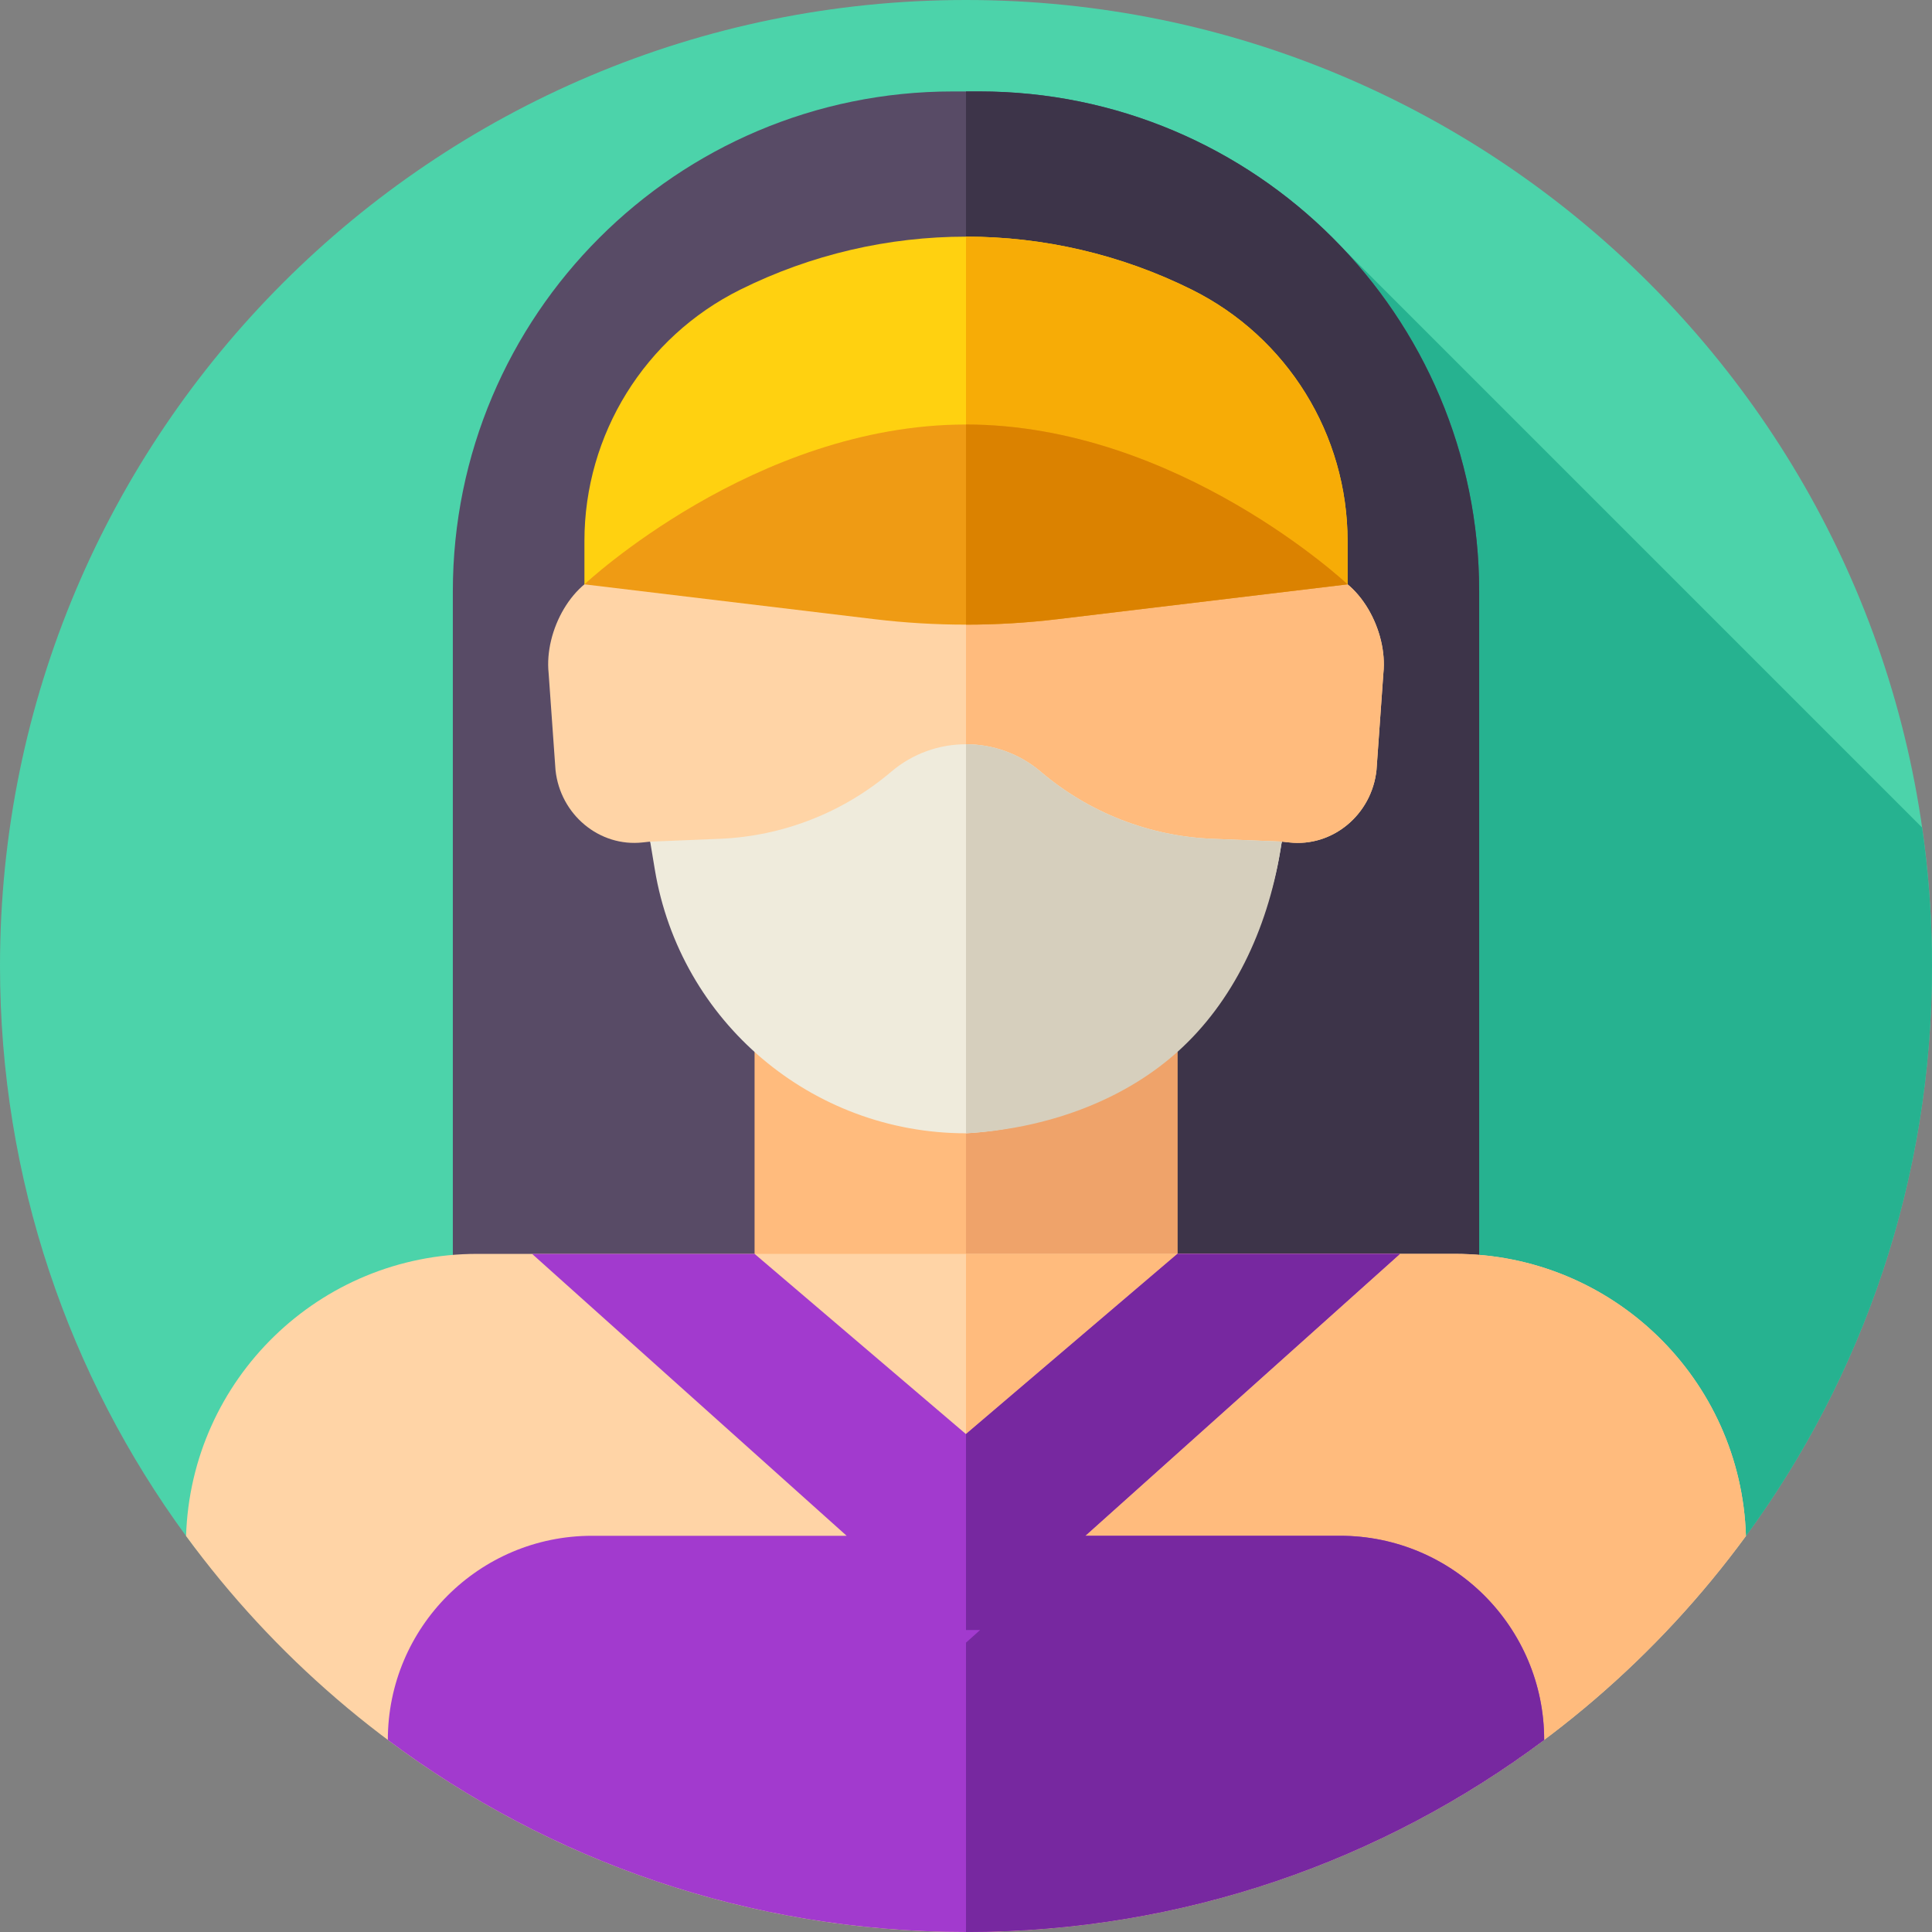 <svg id="Layer_1" enable-background="new 0 0 512 512" height="512" viewBox="0 0 512 512" width="512" xmlns="http://www.w3.org/2000/svg"><rect x="0" y="0" width="512" height="512" fill="#808080" stroke="none"/><g><g><g><path d="m512 256c0 56.5-18.31 108.72-49.31 151.06-46.57 63.62-121.81 39.523-206.69 39.523s-160.12 24.097-206.69-39.523c-31-42.34-49.31-94.56-49.31-151.06 0-141.38 114.62-256 256-256s256 114.62 256 256z" fill="#4cd3aa"/></g></g><path d="m256 446.583c84.88 0 160.12 24.097 206.69-39.523 31-42.34 49.31-94.56 49.31-151.06 0-12.464-.909-24.714-2.63-36.701l-153.673-153.673-275.194 369.943c45.825 26.437 107.573 11.014 175.497 11.014z" fill="#26b290"/><path d="m391.993 374.236h-271.986v-217.506c0-73.177 59.321-132.498 132.498-132.498h6.991c73.177 0 132.498 59.321 132.498 132.498v217.506z" fill="#584b66"/><path d="m391.99 156.73v217.51h-135.99v-350.01h3.5c73.17 0 132.49 59.32 132.49 132.5z" fill="#3d3449"/><path d="m199.97 260.488h112.06v118.84h-112.06z" fill="#ffbb7d"/><path d="m256 260.491h56.03v118.84h-56.03z" fill="#efa36a"/><path d="m385.54 332.29h-73.51v.002h-112.06v-.002h-73.5c-41.82 0-75.88 33.26-77.16 74.77 46.57 63.62 121.81 104.94 206.69 104.94s160.12-41.32 206.69-104.94c-1.27-41.52-35.32-74.77-77.15-74.77z" fill="#ffd4a6"/><path d="m462.69 407.06c-46.57 63.62-121.81 104.94-206.69 104.94v-179.71h129.54c41.83 0 75.88 33.25 77.15 74.77z" fill="#ffbb7d"/><path d="m349.62 151.149c-3.955-60.043-52.523-82.233-93.62-82.233s-89.665 22.19-93.62 82.233c-10.628 2.055-18.177 15.995-16.988 27.265l1.822 25.648c1.247 11.835 11.65 20.476 23.115 19.19l1.977-.214c23.485 63.063 60.316 69.638 83.694 73.33 23.378-3.692 60.209-10.267 83.694-73.33l1.977.214c11.465 1.286 21.868-7.354 23.115-19.19l1.822-25.648c1.189-11.27-6.36-25.21-16.988-27.265z" fill="#ffd4a6"/><path d="m366.609 178.414-1.822 25.648c-1.247 11.835-11.65 20.476-23.115 19.19l-1.977-.214c-8.027 21.528-17.602 36.48-27.664 46.971-19.404 20.242-40.629 23.924-56.03 26.359v-227.452c41.097 0 89.665 22.19 93.62 82.233 10.627 2.055 18.176 15.995 16.988 27.265z" fill="#ffbb7d"/><path d="m196.126 76.784c-25.27 12.571-41.247 38.363-41.247 66.587v11.487l101.121-16.525 101.121 16.525v-11.487c0-28.224-15.977-54.016-41.247-66.587-37.712-18.759-82.036-18.759-119.748 0z" fill="#ffd110"/><path d="m357.12 143.37v11.49l-101.12-16.53v-75.62c20.51 0 41.02 4.69 59.87 14.07 25.27 12.58 41.25 38.37 41.25 66.59z" fill="#f7ac06"/><path d="m275.826 204.523c-11.431-9.719-28.221-9.719-39.652 0-12.748 10.838-28.758 17.094-45.477 17.771l-18.392.744 1.233 7.414c6.705 40.322 41.586 69.882 82.461 69.882 41.791-2.318 76.381-33.318 83.247-74.606l.447-2.69-18.392-.744c-16.717-.677-32.727-6.933-45.475-17.771z" fill="#efebdc"/><path d="m339.69 223.04-.44 2.69c-3.43 20.65-12.49 39.84-27.22 53.04s-35.13 20.41-56.03 21.56v-103.1c7.06 0 14.12 2.43 19.83 7.29 12.74 10.84 28.75 17.1 45.47 17.77z" fill="#d6cfbd"/><g><path d="m256 112.5c-56.03 0-101.121 42.358-101.121 42.358l76.839 9.226c16.13 1.937 32.433 1.937 48.563 0l76.839-9.226c.001 0-45.09-42.358-101.12-42.358z" fill="#ef9b14"/><path d="m357.12 154.86-76.84 9.22c-8.06.97-16.17 1.46-24.28 1.46v-53.04c56.03 0 101.12 42.36 101.12 42.36z" fill="#db8200"/></g><path d="m355.12 407h-67.51l83.39-74.71h-58.97l-56.04 47.76-56.02-47.76h-58.97l83.37 74.71h-67.49c-29.879 0-54.1 24.221-54.1 54.1 42.72 31.97 95.76 50.9 153.22 50.9s110.5-18.93 153.22-50.9c0-29.879-24.221-54.1-54.1-54.1z" fill="#a23ace"/><path d="m409.22 461.1c-42.72 31.97-95.76 50.9-153.22 50.9v-131.96l56.03-47.75h58.97l-83.39 74.71h67.51c14.94 0 28.46 6.06 38.26 15.84 9.78 9.8 15.84 23.32 15.84 38.26z" fill="#7728a0"/><path d="m259.73 431.98-3.74 3.35-3.74-3.35z" fill="#a23ace"/></g></svg>